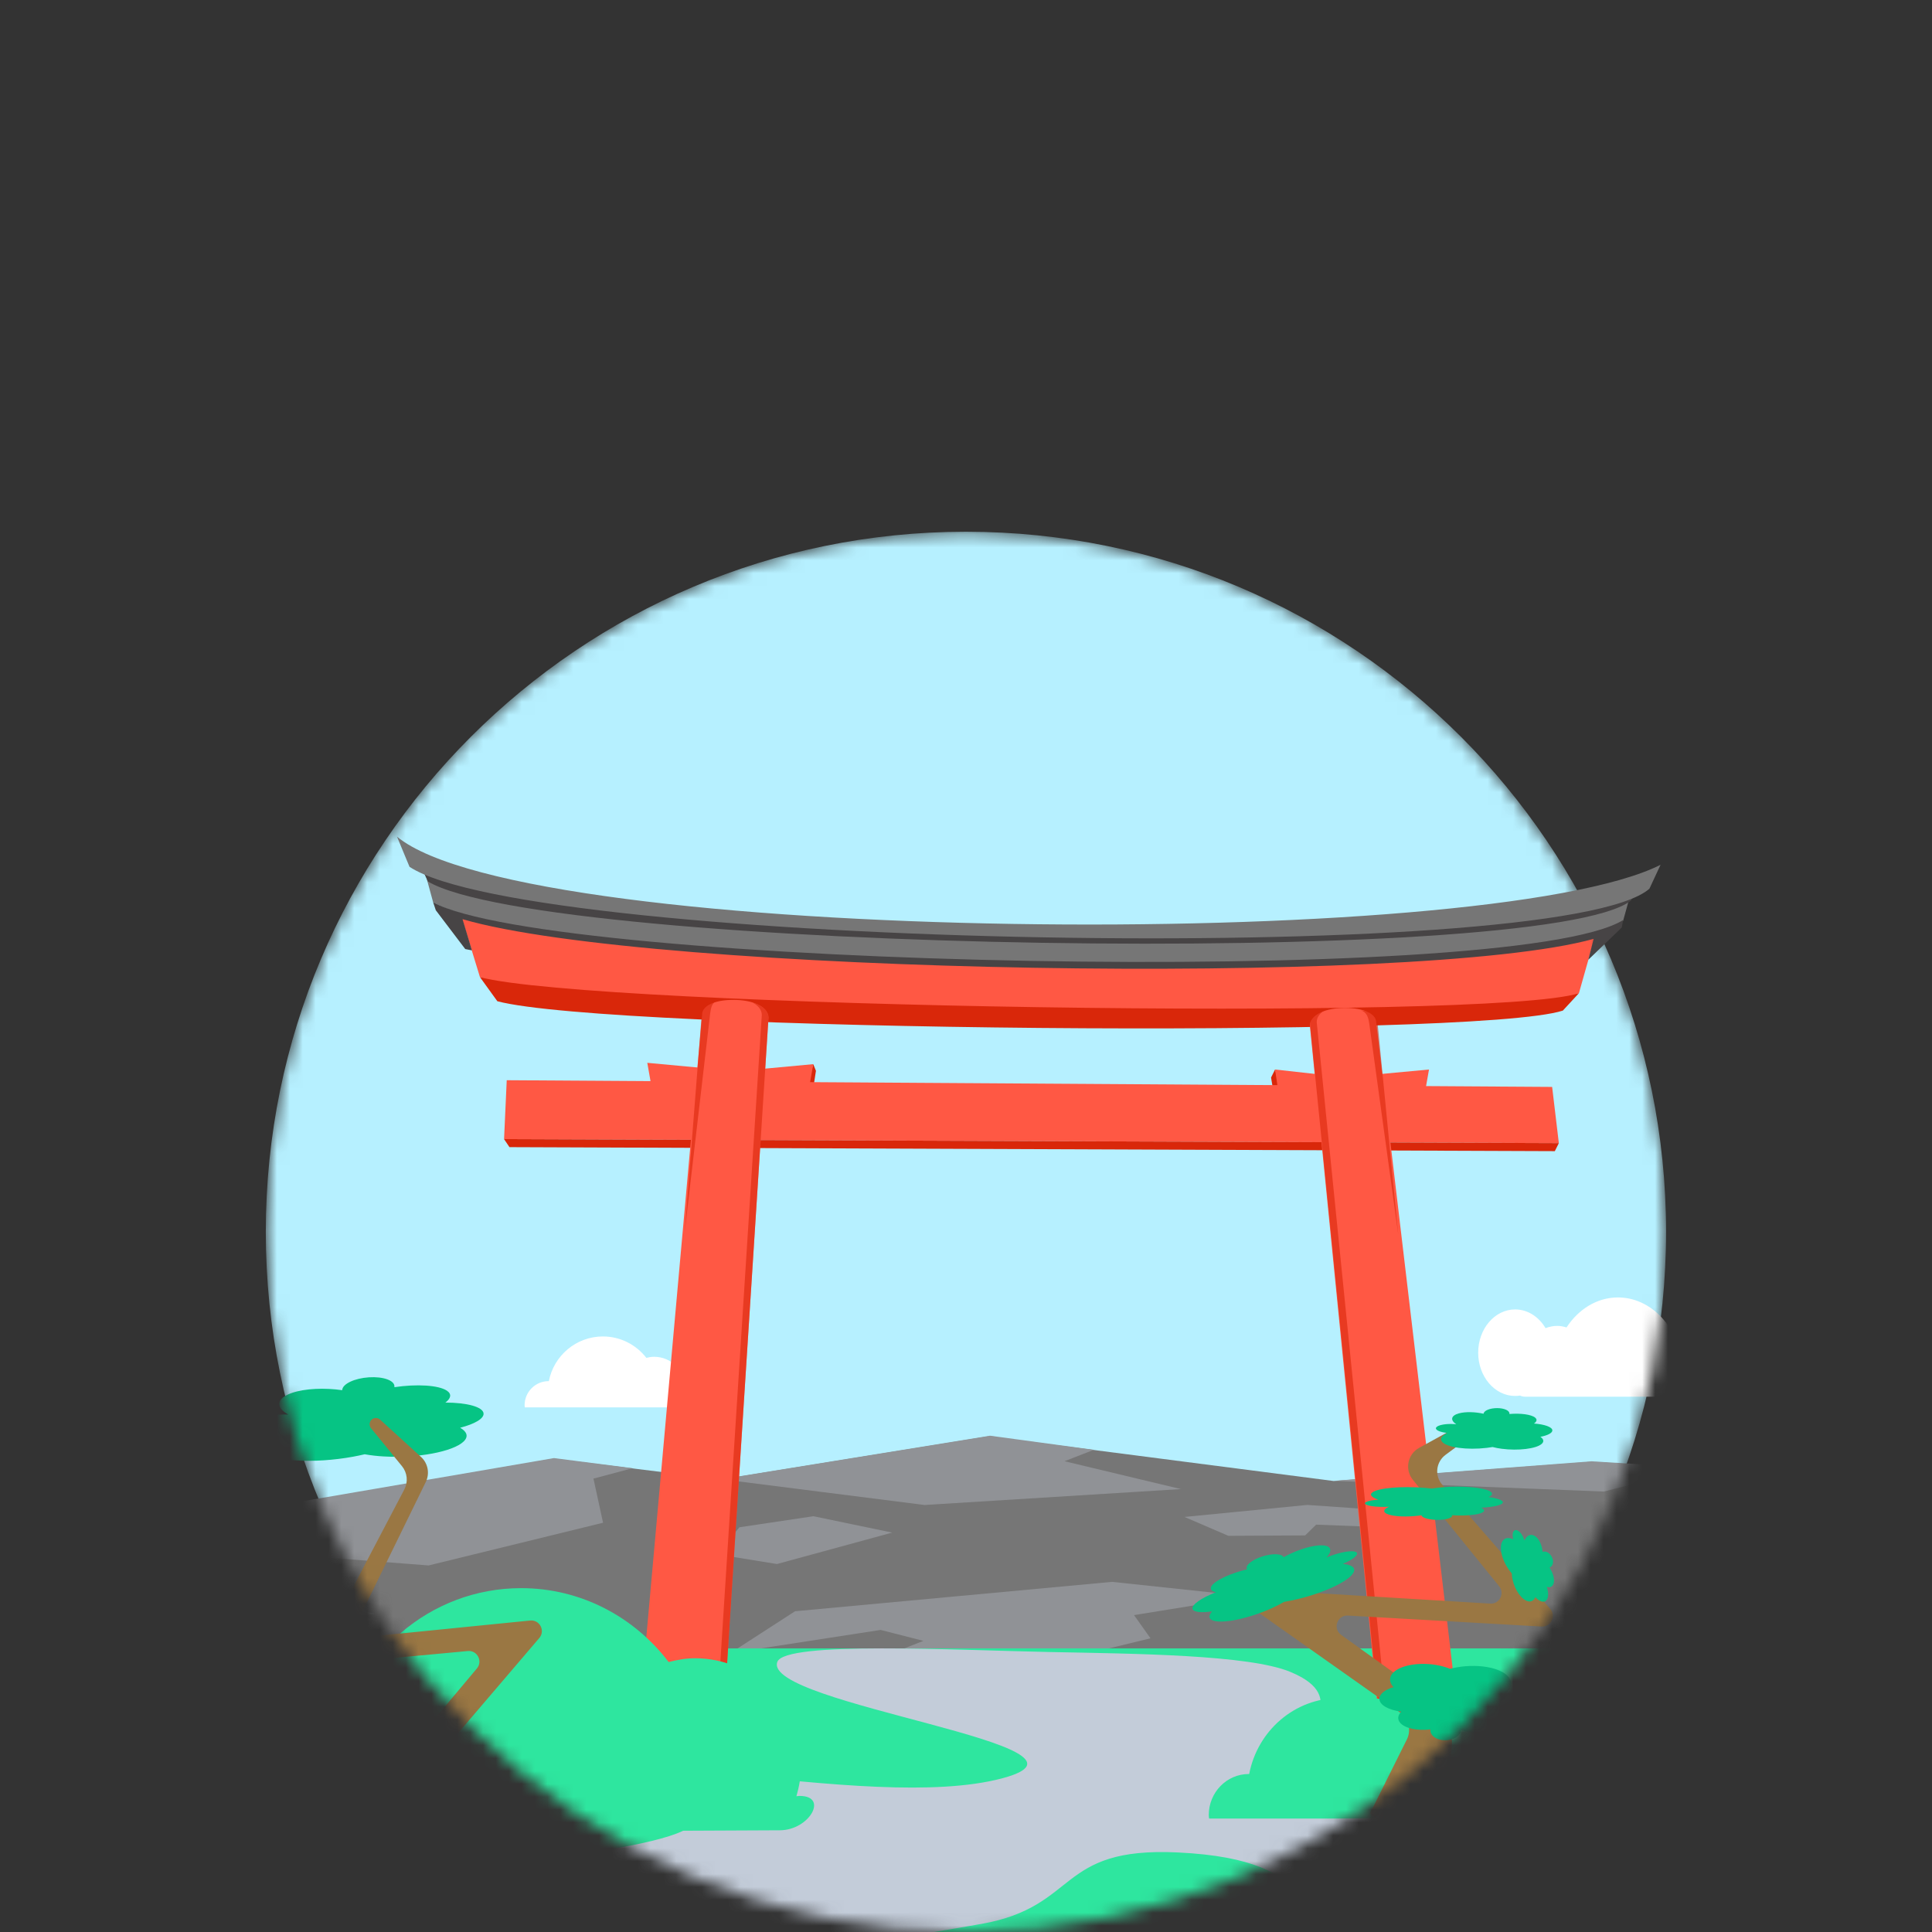 <svg width="150" height="150" viewBox="0 0 150 150" fill="none" xmlns="http://www.w3.org/2000/svg">
<rect x="0" y="0" width="150" height="150" fill="#333333" stroke="none"/>
<mask id="mask0_82_5141" style="mask-type:alpha" maskUnits="userSpaceOnUse" x="20" y="41" width="110" height="109">
<path d="M74.995 150C105.016 150 129.353 125.663 129.353 95.642C129.353 65.621 105.016 41.284 74.995 41.284C44.974 41.284 20.637 65.621 20.637 95.642C20.637 125.663 44.974 150 74.995 150Z" fill="#C4C4C4"/>
</mask>
<g mask="url(#mask0_82_5141)">
<path d="M74.995 150C105.016 150 129.353 125.663 129.353 95.642C129.353 65.621 105.016 41.284 74.995 41.284C44.974 41.284 20.637 65.621 20.637 95.642C20.637 125.663 44.974 150 74.995 150Z" fill="#B6F0FF"/>
<path fill-rule="evenodd" clip-rule="evenodd" d="M53.934 109.266C53.935 109.246 53.94 109.226 53.94 109.205C53.941 109.002 53.861 108.808 53.718 108.664C53.575 108.52 53.38 108.439 53.177 108.438C53.152 108.438 53.128 108.443 53.104 108.445C53.165 108.231 53.209 108.009 53.209 107.776C53.209 106.43 52.124 105.34 50.787 105.34C50.577 105.34 50.377 105.375 50.183 105.425C49.401 104.415 48.182 103.762 46.81 103.762C44.73 103.762 42.998 105.255 42.612 107.232C42.606 107.232 42.601 107.231 42.594 107.231C41.564 107.231 40.729 108.07 40.729 109.106C40.729 109.161 40.74 109.213 40.745 109.266H53.934Z" fill="white"/>
<path d="M118.019 108.352C118.136 108.407 118.266 108.44 118.401 108.44H131.592C132.272 108.44 132.874 107.788 132.578 107.071C132.224 106.21 131.484 105.59 130.606 105.59C130.602 105.59 130.598 105.591 130.595 105.591C130.591 105.592 130.588 105.593 130.584 105.593C130.128 102.823 128.079 100.733 125.616 100.733C123.993 100.733 122.55 101.647 121.625 103.062C121.395 102.992 121.159 102.942 120.91 102.942C120.591 102.942 120.283 103.004 119.997 103.119C119.479 102.24 118.614 101.664 117.634 101.664C116.05 101.664 114.766 103.168 114.766 105.023C114.766 106.878 116.05 108.382 117.634 108.382C117.763 108.382 117.892 108.372 118.019 108.352Z" fill="white"/>
<path fill-rule="evenodd" clip-rule="evenodd" d="M76.718 111.517L103.547 114.985L123.479 113.499L147.243 114.861L147.242 155.78H110.379C103.446 154.668 101.799 153.48 91.104 152.693L90.431 152.645C78.08 151.786 65.74 152.99 53.549 152.28C44.094 151.729 45.257 150.295 34.257 149.552C24.036 148.861 20.075 149.352 8.065 148.776C-1.403 148.322 -31.42 145.538 -46.39 144.121L-55.051 143.295L-27.113 140.825L-2.241 136.553L7.298 125.173L14.498 123.09L22.29 116.823L42.988 113.251L56.019 114.861L76.718 111.517Z" fill="#767676"/>
<path fill-rule="evenodd" clip-rule="evenodd" d="M76.867 111.468L56.009 114.847L71.788 116.848L91.687 115.611L82.647 113.449L84.924 112.563L76.867 111.468ZM43.009 113.205L22.12 116.792L20.33 118.33L24.164 118.691L24.42 120.857L33.278 121.541L46.821 118.225L46.076 114.798L49.11 113.99L43.009 113.205ZM103.546 114.973L123.565 113.455L131.725 113.958L124.523 115.804L103.546 114.973ZM63.156 117.719L69.269 118.99L60.321 121.431L55.672 120.676L57.409 118.577L63.156 117.719ZM91.963 117.775L101.504 116.842L109.17 117.375L107.465 118.574L102.186 118.374L101.333 119.208L95.371 119.241L91.963 117.775ZM24.419 124.007L18.372 124.473L15.986 126.04L21.097 126.84L24.505 125.806L29.103 125.307L24.419 124.007ZM61.727 125.097L86.343 122.815L96.99 123.948L88.046 125.397L89.324 127.197L73.481 131.046L68.115 134.245L56.105 138.445L52.527 137.795L61.471 131.413L71.692 127.397L68.371 126.547L56.701 128.347L61.727 125.097Z" fill="#909296"/>
<path d="M23.665 127.981H129.353V154.403H23.665V127.981Z" fill="#2EE69F"/>
<path fill-rule="evenodd" clip-rule="evenodd" d="M91.448 143.824C81.969 143.368 83.83 148.023 76.183 149.374C67.201 150.961 55.705 152.617 44.55 152.108C36.204 151.727 29.045 149.193 30.69 147.297C32.996 144.637 53.778 143.925 53.997 141.215C54.186 138.895 22.724 137.724 31.561 136.559C45.132 134.769 67.475 140.772 77.761 138.081C87.35 135.572 59.116 132.335 60.353 129.025C60.96 127.402 74.282 128.12 81.432 128.261C88.117 128.393 96.984 128.471 100.191 129.809C105.067 131.844 100.693 134.385 101.635 136.692C101.868 137.262 101.169 138.261 103.672 138.331C114.117 138.625 130.732 135.424 134.823 137.626C138.744 139.736 107.339 138.498 108.221 140.78C109.302 143.574 132.508 143.165 137.938 145.683C140.745 146.985 130.973 148.123 126.032 149.041C121.179 149.941 114.665 151.761 109.443 150.974C99.287 149.442 103.377 144.398 91.448 143.824Z" fill="#C3CCD9"/>
<path d="M63.349 83.14L63.142 82.62L62.726 84.075L63.142 84.491L63.349 83.14ZM98.684 83.66L98.996 83.036L99.411 84.491L98.892 84.907L98.684 83.66Z" fill="#D9270A"/>
<path d="M63.142 82.62L62.83 84.387L58.673 84.491V83.036L63.142 82.62ZM110.947 83.037L110.636 84.803L106.478 84.907V83.452L110.947 83.037ZM98.996 83.037L99.257 84.803L102.737 84.907V83.452L98.996 83.037ZM50.255 82.517L50.567 84.284L54.724 84.387V82.933L50.255 82.517Z" fill="#FF5844"/>
<path d="M39.343 83.868L120.508 84.388L121.028 88.753L39.135 88.441L39.343 83.868Z" fill="#FF5844"/>
<path d="M39.134 88.44L121.028 88.752L120.716 89.375L39.554 89.064L39.134 88.44ZM37.264 75.865C47.449 77.216 113.961 77.944 122.586 77.113L121.339 78.463C114.453 80.691 47.392 80.066 38.615 77.736L37.264 75.865Z" fill="#D9270A"/>
<path d="M35.705 70.773C45.682 75.762 115.52 76.593 123.938 72.332L122.587 77.113C115.7 79.34 46.041 78.195 37.264 75.866L35.705 70.773Z" fill="#FF5844"/>
<path d="M106.848 79.386C106.848 78.609 105.614 78.203 104.167 78.261C102.68 78.322 101.698 78.881 101.698 79.64L106.894 131.881C109.726 132.111 110.749 131.967 113.026 131.569L106.848 79.386Z" fill="#FF5844"/>
<path opacity="0.6" fill-rule="evenodd" clip-rule="evenodd" d="M107.528 131.913C107.341 131.902 107.148 131.89 106.948 131.876L101.714 79.579C101.707 79.052 102.174 78.615 102.958 78.371C102.491 78.622 102.226 78.969 102.231 79.366L107.528 131.913Z" fill="#D9270A"/>
<path opacity="0.6" d="M106.926 79.143L108.557 95.82L106.309 79.469C106.243 79.077 106.168 78.608 105.663 78.444C106.478 78.544 106.838 78.624 106.926 79.143Z" fill="#D9270A"/>
<path d="M54.515 78.762C54.515 77.984 55.75 77.578 57.197 77.636C58.684 77.696 59.666 78.256 59.666 79.015L56.178 133.44C53.346 133.67 51.908 133.63 49.631 133.232L54.515 78.762Z" fill="#FF5844"/>
<path opacity="0.6" fill-rule="evenodd" clip-rule="evenodd" d="M49.642 133.115L49.631 133.233C51.908 133.63 53.347 133.67 56.179 133.44L59.666 79.015C59.666 78.488 59.193 78.058 58.406 77.823C58.876 78.068 59.146 78.411 59.146 78.809L55.659 133.234C53.053 133.446 51.627 133.429 49.642 133.115Z" fill="#D9270A"/>
<path opacity="0.6" d="M54.515 78.36L53.165 95.612L55.139 78.672C55.196 78.278 55.261 77.808 55.762 77.633C54.95 77.751 54.591 77.839 54.515 78.36Z" fill="#D9270A"/>
<path d="M61.834 139.46C61.916 139.451 61.997 139.435 62.084 139.435C64.359 139.435 62.835 142.092 60.56 142.102L19.864 142.294C19.848 142.108 19.811 141.93 19.811 141.741C19.811 138.168 22.648 135.271 26.146 135.271C26.167 135.271 26.186 135.277 26.208 135.277C27.517 128.453 33.397 123.303 40.462 123.303C45.121 123.303 49.26 125.555 51.915 129.041C52.576 128.869 53.253 128.746 53.966 128.746C58.507 128.746 62.189 132.506 62.189 137.151C62.189 137.957 62.043 138.722 61.834 139.46Z" fill="#2EE69F"/>
<path fill-rule="evenodd" clip-rule="evenodd" d="M115.856 141.193C115.859 141.158 115.866 141.124 115.866 141.089C115.866 140.369 115.298 139.784 114.595 139.784C114.553 139.784 114.513 139.792 114.472 139.797C114.575 139.433 114.647 139.056 114.647 138.659C114.647 136.37 112.84 134.517 110.611 134.517C110.261 134.517 109.929 134.578 109.604 134.663C108.301 132.945 106.27 131.835 103.983 131.835C100.516 131.835 97.63 134.373 96.987 137.735C96.977 137.735 96.967 137.733 96.957 137.733C95.24 137.733 93.848 139.16 93.848 140.921C93.848 141.014 93.866 141.101 93.874 141.193H115.856Z" fill="#2EE69F"/>
<path fill-rule="evenodd" clip-rule="evenodd" d="M26.568 107.934C26.568 107.928 26.568 107.923 26.569 107.918C26.595 107.447 27.523 107.007 28.643 106.934C29.761 106.861 30.649 107.184 30.624 107.654C30.623 107.67 30.621 107.685 30.619 107.701C32.346 107.442 34.051 107.539 34.697 107.972C35.087 108.234 35.013 108.568 34.58 108.895C36.254 108.898 37.503 109.231 37.544 109.742C37.577 110.145 36.848 110.559 35.727 110.85C36.26 111.156 36.392 111.533 35.998 111.916C35.178 112.713 32.385 113.233 29.762 113.076C29.276 113.049 28.793 112.994 28.315 112.909C28.017 112.979 27.718 113.042 27.418 113.097C24.332 113.661 21.164 113.462 20.34 112.652C19.905 112.224 20.211 111.711 21.051 111.239C19.814 111.203 19.023 110.886 19.267 110.51C19.519 110.118 20.804 109.809 22.133 109.82C22.218 109.821 22.3 109.823 22.382 109.826C21.362 109.264 21.443 108.559 22.683 108.139C23.694 107.797 25.208 107.736 26.568 107.934Z" fill="#06C484"/>
<path fill-rule="evenodd" clip-rule="evenodd" d="M31.391 115.642C31.541 115.355 31.604 115.031 31.572 114.709C31.539 114.387 31.413 114.082 31.208 113.831L28.807 110.886C28.548 110.568 28.774 110.092 29.184 110.092C29.305 110.092 29.422 110.137 29.512 110.219L32.687 113.115C32.951 113.355 33.13 113.675 33.196 114.026C33.263 114.376 33.215 114.739 33.058 115.06L27.76 125.892C27.476 126.473 27.941 127.141 28.584 127.076L41.161 125.817C41.902 125.742 42.355 126.609 41.872 127.174L33.183 137.35C33.004 137.56 32.88 137.812 32.823 138.082C32.766 138.353 32.778 138.633 32.858 138.898L35.081 146.29L33.852 148.073L30.445 141.66C30.034 140.885 29.863 140.005 29.955 139.132C30.047 138.26 30.397 137.434 30.962 136.762L37.027 129.538C37.502 128.972 37.053 128.115 36.318 128.185L25.73 129.178C25.078 129.24 24.618 128.553 24.922 127.973L31.391 115.642ZM111.975 115.275C111.831 115.11 111.723 114.917 111.657 114.708C111.592 114.499 111.57 114.278 111.594 114.06C111.618 113.843 111.687 113.632 111.796 113.442C111.905 113.252 112.052 113.087 112.228 112.956L114.837 111.026C115.239 110.729 115.029 110.092 114.529 110.092C114.442 110.092 114.356 110.114 114.279 110.156L110.182 112.41C109.28 112.905 109.047 114.097 109.696 114.896L116.397 123.16C116.849 123.718 116.422 124.547 115.705 124.504L97.845 123.425C97.015 123.375 96.639 124.444 97.319 124.924L108.704 132.965C109.026 133.193 109.256 133.528 109.353 133.911C109.449 134.293 109.405 134.698 109.229 135.051L106.371 140.782L108.098 142.294L111.632 138.282C113.353 136.327 113.012 133.314 110.897 131.795L104.121 126.927C103.45 126.445 103.824 125.385 104.649 125.432L119.692 126.284C120.421 126.325 120.841 125.469 120.362 124.918L111.975 115.275Z" fill="#9A7743"/>
<path fill-rule="evenodd" clip-rule="evenodd" d="M110.364 117.647L110.365 117.653C110.399 117.845 110.958 118.001 111.613 118.003C112.267 118.005 112.77 117.852 112.737 117.66C112.735 117.654 112.734 117.647 112.731 117.641C113.748 117.704 114.737 117.622 115.094 117.43C115.311 117.313 115.254 117.178 114.988 117.056C115.963 117.013 116.676 116.846 116.679 116.636C116.681 116.471 116.24 116.32 115.576 116.229C115.873 116.091 115.934 115.934 115.689 115.788C115.179 115.483 113.531 115.34 112.011 115.469C111.731 115.492 111.452 115.526 111.175 115.573C110.998 115.552 110.822 115.534 110.645 115.519C108.825 115.365 106.989 115.525 106.543 115.876C106.307 116.061 106.506 116.263 107.015 116.435C106.296 116.48 105.849 116.629 106.007 116.776C106.169 116.93 106.93 117.024 107.703 116.987C107.753 116.985 107.801 116.982 107.848 116.978C107.278 117.233 107.354 117.519 108.093 117.659C108.696 117.774 109.58 117.762 110.364 117.647ZM115.186 109.762L115.186 109.754C115.214 109.516 115.685 109.324 116.239 109.325C116.791 109.327 117.217 109.521 117.19 109.758C117.189 109.766 117.187 109.774 117.186 109.782C118.044 109.709 118.879 109.816 119.182 110.058C119.366 110.205 119.319 110.372 119.095 110.523C119.918 110.582 120.521 110.794 120.525 111.054C120.528 111.26 120.156 111.446 119.596 111.555C119.848 111.729 119.9 111.924 119.694 112.105C119.265 112.482 117.874 112.651 116.588 112.482C116.35 112.451 116.115 112.406 115.882 112.347C115.74 112.372 115.59 112.394 115.435 112.412C113.899 112.593 112.347 112.384 111.968 111.945C111.768 111.713 111.935 111.463 112.364 111.252C111.756 111.191 111.378 111.004 111.51 110.821C111.647 110.631 112.289 110.517 112.942 110.568C112.984 110.572 113.024 110.576 113.064 110.58C112.581 110.26 112.644 109.905 113.267 109.734C113.776 109.594 114.523 109.615 115.186 109.762ZM119.767 120.489C119.77 120.487 119.773 120.486 119.776 120.485C120.022 120.387 120.345 120.577 120.498 120.91C120.651 121.242 120.576 121.592 120.33 121.691C120.322 121.694 120.313 121.697 120.305 121.7C120.617 122.18 120.743 122.734 120.585 123.033C120.49 123.214 120.309 123.266 120.096 123.205C120.266 123.728 120.223 124.193 119.962 124.321C119.757 124.422 119.468 124.289 119.202 124.004C119.098 124.24 118.917 124.366 118.678 124.33C118.181 124.254 117.624 123.5 117.435 122.646C117.398 122.486 117.377 122.322 117.372 122.157C117.306 122.081 117.242 122.001 117.183 121.919C116.572 121.084 116.349 120.051 116.683 119.611C116.86 119.379 117.157 119.358 117.488 119.514C117.379 119.12 117.461 118.802 117.681 118.793C117.91 118.783 118.202 119.114 118.333 119.531C118.342 119.558 118.349 119.584 118.356 119.61C118.542 119.165 118.915 119.031 119.26 119.323C119.542 119.561 119.729 120.019 119.767 120.489ZM99.652 120.9L99.648 120.89C99.513 120.613 98.768 120.595 97.983 120.85C97.2 121.104 96.672 121.536 96.806 121.813C96.811 121.823 96.816 121.831 96.822 121.84C95.575 122.145 94.432 122.658 94.098 123.092C93.897 123.354 94.03 123.536 94.408 123.618C93.263 124.067 92.491 124.601 92.59 124.921C92.668 125.172 93.269 125.229 94.109 125.105C93.82 125.432 93.824 125.695 94.189 125.821C94.948 126.083 96.989 125.652 98.746 124.857C99.071 124.712 99.387 124.549 99.695 124.37C99.916 124.333 100.136 124.291 100.356 124.244C102.608 123.762 104.727 122.796 105.089 122.087C105.281 121.712 104.944 121.484 104.251 121.423C105.089 121.071 105.551 120.669 105.291 120.507C105.021 120.338 104.064 120.494 103.158 120.856C103.1 120.879 103.044 120.902 102.989 120.926C103.547 120.314 103.316 119.91 102.363 119.987C101.585 120.05 100.534 120.417 99.652 120.9ZM113.43 134.323L113.43 134.338C113.399 134.775 112.843 135.124 112.187 135.116C111.533 135.109 111.027 134.748 111.057 134.312C111.058 134.297 111.06 134.283 111.062 134.269C110.046 134.394 109.056 134.189 108.695 133.742C108.477 133.472 108.531 133.164 108.794 132.889C107.819 132.773 107.103 132.379 107.096 131.9C107.091 131.522 107.529 131.185 108.192 130.989C107.892 130.668 107.828 130.307 108.071 129.977C108.576 129.288 110.221 128.991 111.745 129.313C112.054 129.379 112.335 129.465 112.582 129.566C112.751 129.522 112.927 129.484 113.111 129.452C114.929 129.132 116.768 129.531 117.221 130.341C117.46 130.77 117.264 131.228 116.758 131.611C117.478 131.728 117.928 132.076 117.773 132.41C117.613 132.759 116.853 132.961 116.08 132.861C116.03 132.855 115.982 132.848 115.935 132.839C116.51 133.432 116.439 134.084 115.702 134.392C115.101 134.644 114.217 134.599 113.43 134.323Z" fill="#06C484"/>
</g>
<path d="M32.691 66.617C42.355 73.784 113.964 74.295 126.848 68.488L126.016 71.502C119.395 76.713 42.714 75.383 33.627 70.047L32.691 66.617Z" fill="#767676"/>
<path d="M32.276 66.409C42.046 73.693 114.446 74.212 127.471 68.31L126.631 69.918C119.936 75.215 42.409 73.863 33.222 68.439L32.276 66.409Z" fill="#474445"/>
<path d="M30.821 64.954C40.889 73.33 115.503 73.927 128.926 67.141L128.06 69C121.161 75.091 41.264 73.537 31.795 67.3L30.821 64.954Z" fill="#767676"/>
<path d="M123.315 74.516L123.73 72.893C110.174 76.674 50.389 75.603 35.913 71.365L36.641 73.788L36.121 73.684L33.835 70.671L33.627 70.047C42.64 75.067 117.51 76.715 126.017 71.434L125.912 72.014L123.315 74.516Z" fill="#474445"/>
</svg>
